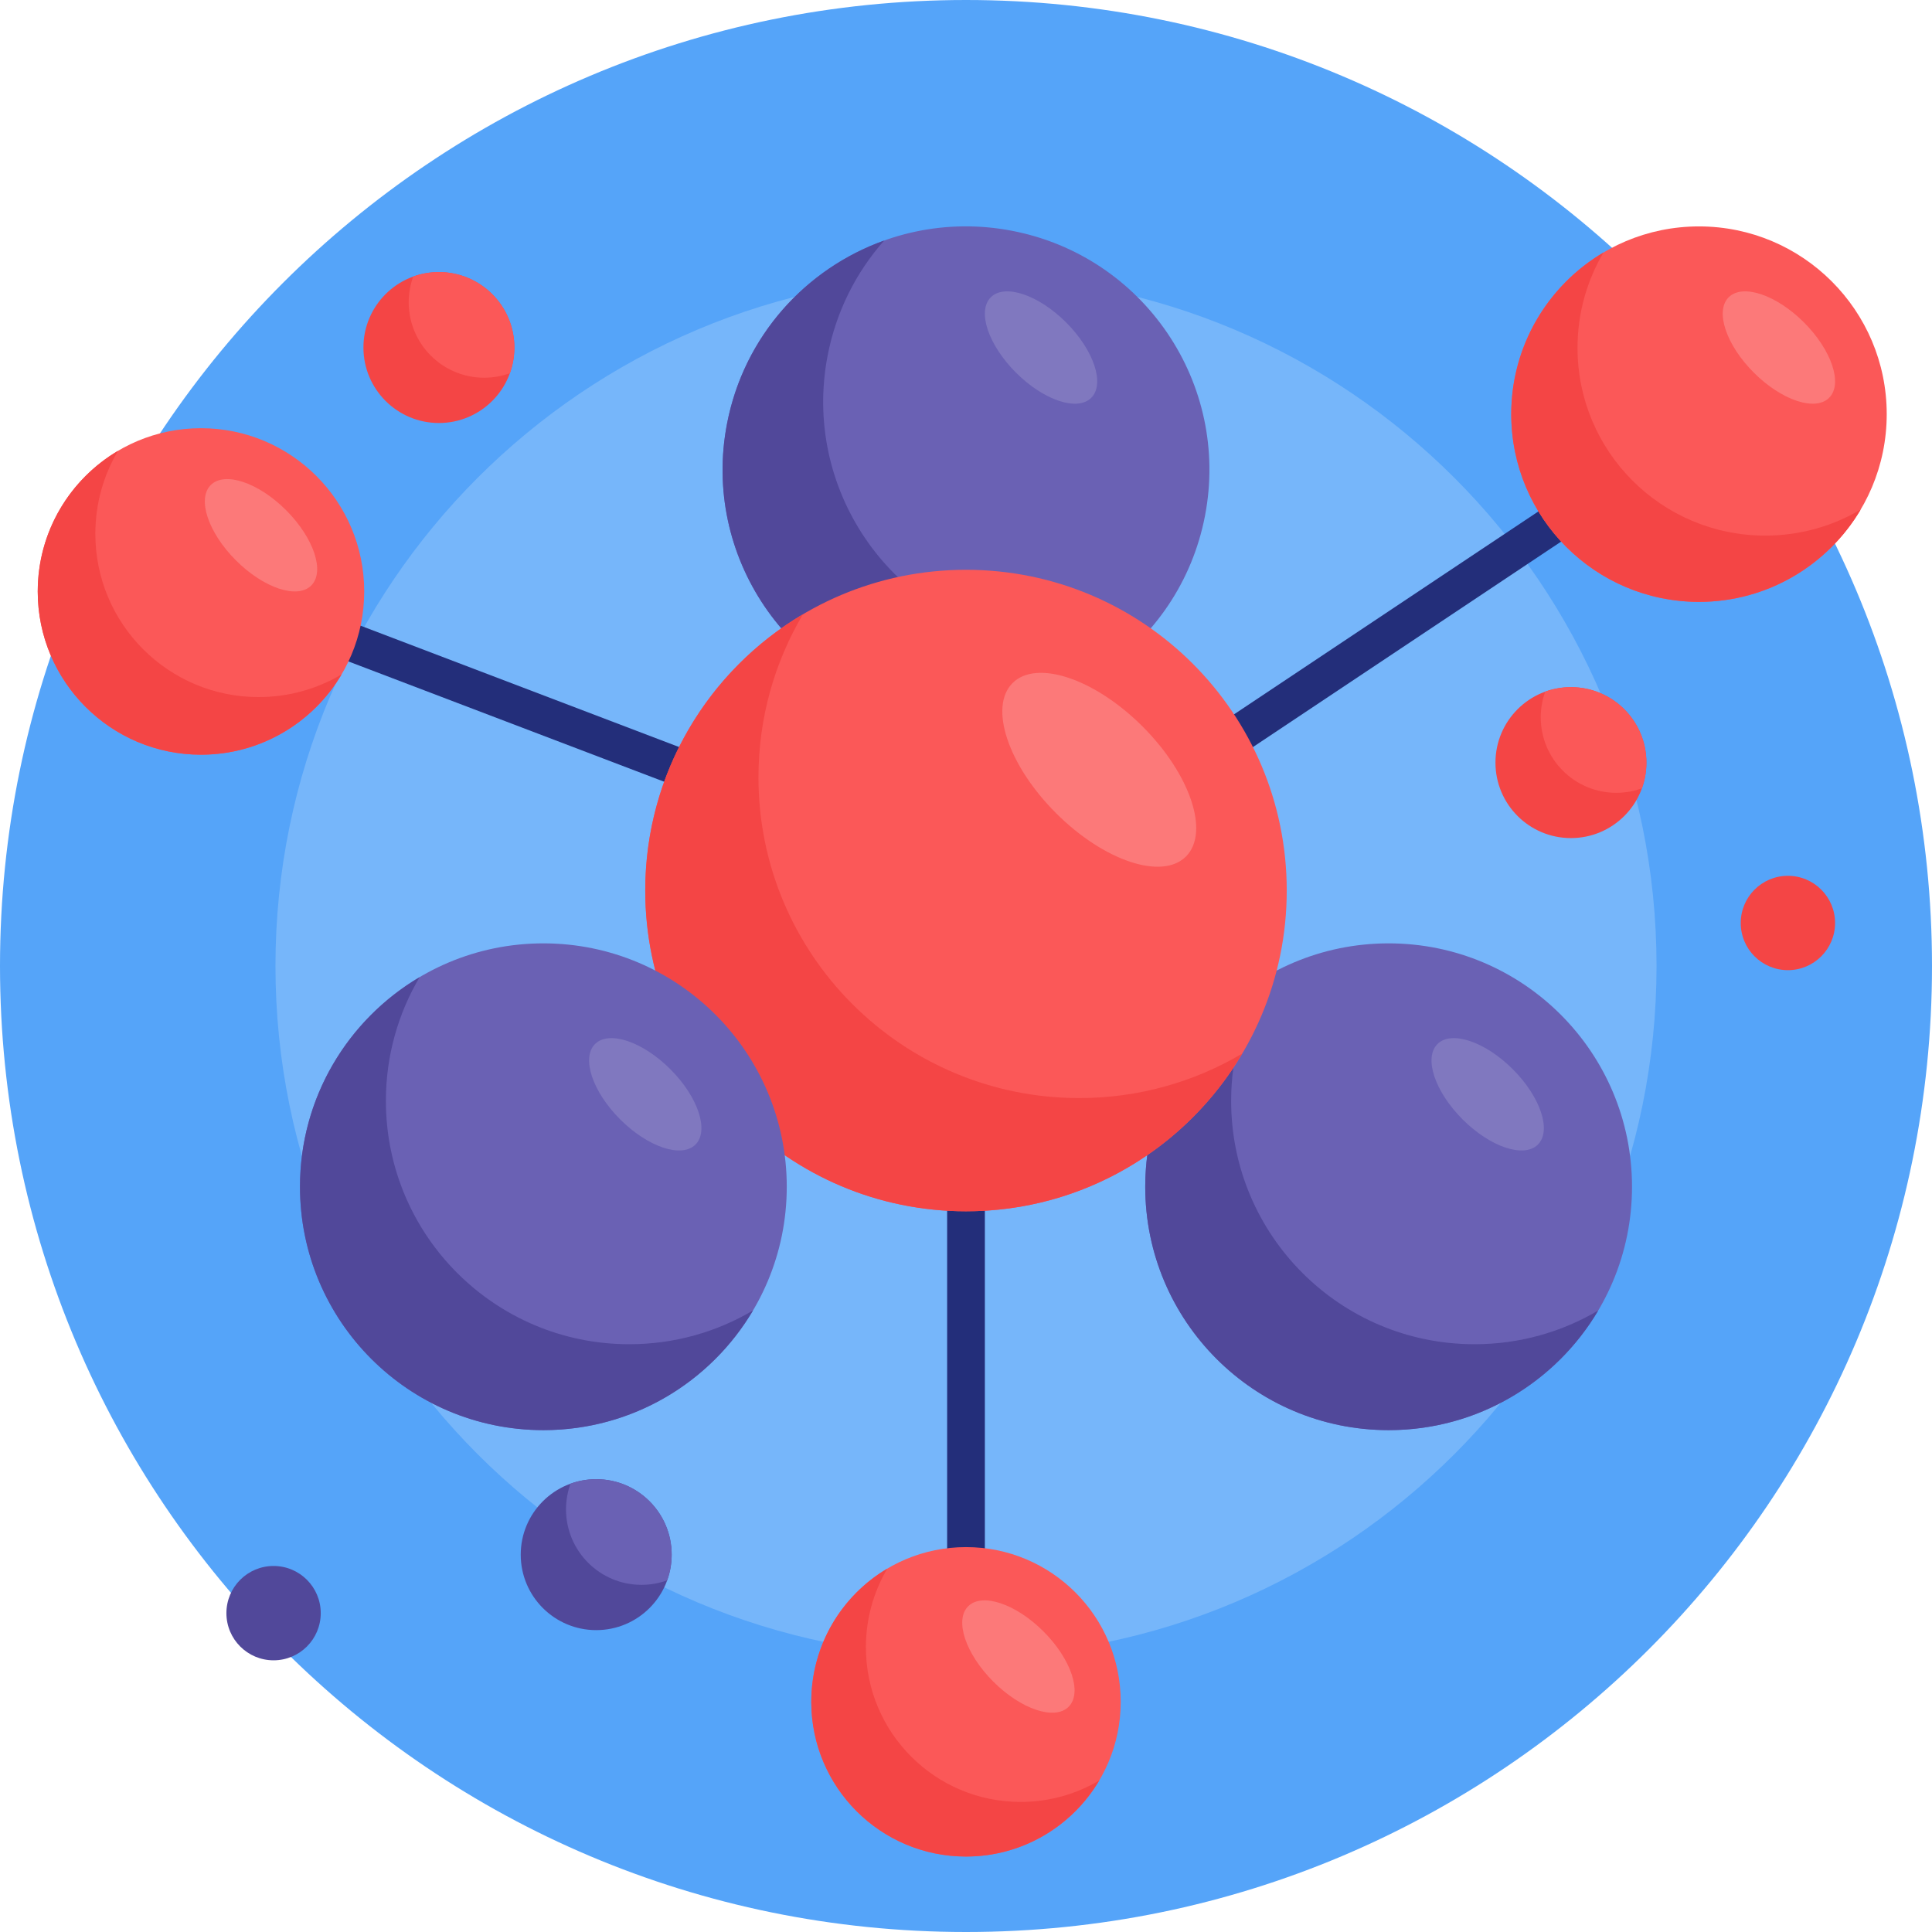 <svg id="Capa_1" enable-background="new 0 0 512 512" height="512" viewBox="0 0 512 512" width="512" xmlns="http://www.w3.org/2000/svg"><g><path d="m512 256c0 141.385-114.615 256-256 256s-256-114.615-256-256 114.615-256 256-256 256 114.615 256 256z" fill="#55a4f9"/><path d="m439 256c0 101.068-81.932 183-183 183s-183-81.932-183-183 81.932-183 183-183 183 81.932 183 183z" fill="#76b6fa"/><path d="m178 412c0 11.046-8.954 20-20 20s-20-8.954-20-20 8.954-20 20-20 20 8.954 20 20zm-93 15.5c0 6.904-5.596 12.5-12.5 12.5s-12.5-5.596-12.5-12.5 5.596-12.5 12.5-12.5 12.5 5.596 12.5 12.5z" fill="#51489a"/><path d="m472.773 104.16-210 140c-.555.37-1.773 3.691-1.773 3.691v222.149c0 2.761-2.238 5-5 5s-5-2.239-5-5v-231.085s-2.194-4.019-2.78-4.242l-210-80c-2.58-.983-3.875-3.872-2.893-6.452.984-2.581 3.872-3.876 6.453-2.893l210 80c.447.17 9.22 7.997 9.22 7.997l206.227-137.485c2.298-1.532 5.401-.911 6.934 1.387 1.531 2.297.91 5.401-1.388 6.933z" fill="#232e7a"/><path d="m432.5 314.5c0 35.622-28.878 64.5-64.5 64.5s-64.5-28.878-64.5-64.5 28.878-64.5 64.5-64.5 64.5 28.878 64.5 64.5zm-113.165-177.796c-6.74 34.979-40.56 57.871-75.539 51.13s-57.871-40.56-51.13-75.539 40.56-57.871 75.539-51.13 57.87 40.561 51.13 75.539z" fill="#6a61b4"/><path d="m423.555 347.29c-11.227 18.981-31.905 31.71-55.555 31.71-35.622 0-64.5-28.878-64.5-64.5 0-23.65 12.729-44.328 31.71-55.555-5.683 9.608-8.945 20.818-8.945 32.79 0 35.622 28.878 64.5 64.5 64.5 11.972 0 23.182-3.261 32.79-8.945zm-119.208-180.08c-14.616 16.514-37.328 25.1-60.551 20.625-34.979-6.74-57.871-40.56-51.13-75.539 4.475-23.223 20.887-41.118 41.649-48.551-7.399 8.359-12.723 18.75-14.988 30.505-6.74 34.979 16.152 68.799 51.13 75.539 11.755 2.265 23.38 1.183 33.89-2.579z" fill="#51489a"/><path d="m178 412c0 2.391-.42 4.685-1.19 6.81-2.126.77-4.419 1.19-6.81 1.19-11.046 0-20-8.954-20-20 0-2.391.42-4.685 1.19-6.81 2.126-.77 4.419-1.19 6.81-1.19 11.046 0 20 8.954 20 20z" fill="#6a61b4"/><path d="m341 236c0 46.944-38.056 85-85 85s-85-38.056-85-85 38.056-85 85-85 85 38.056 85 85zm-244.479-79.261c0 23.892-19.368 43.261-43.261 43.261s-43.26-19.368-43.26-43.261 19.368-43.261 43.261-43.261 43.26 19.369 43.26 43.261zm200.479 294.261c0 22.644-18.356 41-41 41s-41-18.356-41-41 18.356-41 41-41 41 18.356 41 41zm203-341.25c0 27.476-22.274 49.75-49.75 49.75s-49.75-22.274-49.75-49.75 22.274-49.75 49.75-49.75 49.75 22.274 49.75 49.75z" fill="#fb5858"/><path d="m436.314 202.101c0 11.046-8.954 20-20 20s-20-8.954-20-20 8.954-20 20-20 20 8.954 20 20zm-300-110c0 11.046-8.954 20-20 20s-20-8.954-20-20 8.954-20 20-20 20 8.954 20 20zm350 152.5c0 6.904-5.596 12.5-12.5 12.5s-12.5-5.596-12.5-12.5 5.596-12.5 12.5-12.5 12.5 5.596 12.5 12.5zm-157.102 34.611c-14.795 25.013-42.045 41.788-73.212 41.788-46.944 0-85-38.056-85-85 0-31.167 16.775-58.417 41.788-73.212-7.49 12.662-11.788 27.435-11.788 43.212 0 46.944 38.056 85 85 85 15.777 0 30.55-4.298 43.212-11.788zm-238.69-100.48c-7.53 12.731-21.399 21.268-37.261 21.268-23.893 0-43.261-19.368-43.261-43.261 0-15.863 8.537-29.731 21.268-37.261-3.812 6.444-6 13.963-6 21.993 0 23.892 19.368 43.261 43.261 43.261 8.03 0 15.549-2.188 21.993-6zm200.792 293.111c-7.137 12.066-20.28 20.157-35.314 20.157-22.644 0-41-18.356-41-41 0-15.034 8.091-28.177 20.157-35.314-3.613 6.108-5.686 13.233-5.686 20.843 0 22.644 18.356 41 41 41 7.61 0 14.735-2.073 20.843-5.686zm201.786-336.801c-8.66 14.64-24.608 24.458-42.85 24.458-27.476 0-49.75-22.274-49.75-49.75 0-18.242 9.818-34.191 24.458-42.851-4.384 7.411-6.899 16.058-6.899 25.292 0 27.476 22.274 49.75 49.75 49.75 9.234 0 17.881-2.516 25.291-6.899z" fill="#f44545"/><path d="m436.314 202.101c0 2.391-.42 4.685-1.19 6.81-2.126.77-4.419 1.19-6.81 1.19-11.046 0-20-8.954-20-20 0-2.391.42-4.685 1.19-6.81 2.126-.77 4.419-1.19 6.81-1.19 11.046 0 20 8.954 20 20zm-320-130c-2.391 0-4.685.42-6.81 1.19-.77 2.126-1.19 4.419-1.19 6.81 0 11.046 8.954 20 20 20 2.391 0 4.685-.42 6.81-1.19.77-2.126 1.19-4.419 1.19-6.81 0-11.046-8.954-20-20-20z" fill="#fb5858"/><path d="m314.295 226.981c-6.338 6.338-21.764 1.187-34.456-11.506-12.692-12.692-17.843-28.119-11.506-34.456 6.338-6.338 21.764-1.187 34.456 11.505s17.844 28.119 11.506 34.457zm-231.812-71.813c-3.672 3.672-12.61.687-19.964-6.666-7.354-7.354-10.338-16.292-6.666-19.964s12.61-.687 19.964 6.666c7.353 7.354 10.338 16.292 6.666 19.964zm200.717 297.147c-3.672 3.672-12.61.687-19.964-6.666-7.354-7.354-10.338-16.292-6.666-19.964s12.61-.687 19.964 6.666 10.338 16.292 6.666 19.964zm201.543-346.899c-3.672 3.672-12.61.687-19.964-6.666-7.354-7.354-10.338-16.292-6.666-19.964s12.61-.687 19.964 6.666c7.353 7.354 10.338 16.292 6.666 19.964z" fill="#fc7979"/><path d="m208.5 314.5c0 35.622-28.878 64.5-64.5 64.5s-64.5-28.878-64.5-64.5 28.878-64.5 64.5-64.5 64.5 28.878 64.5 64.5z" fill="#6a61b4"/><path d="m199.555 347.29c-11.227 18.981-31.905 31.71-55.555 31.71-35.622 0-64.5-28.878-64.5-64.5 0-23.65 12.729-44.328 31.71-55.555-5.683 9.608-8.945 20.818-8.945 32.79 0 35.622 28.878 64.5 64.5 64.5 11.972 0 23.182-3.261 32.79-8.945z" fill="#51489a"/><path d="m184.315 303.315c-3.672 3.672-12.61.687-19.964-6.666-7.354-7.354-10.338-16.292-6.666-19.964s12.61-.687 19.964 6.666 10.338 16.292 6.666 19.964zm223.25 0c-3.672 3.672-12.61.687-19.964-6.666-7.354-7.354-10.338-16.292-6.666-19.964s12.61-.687 19.964 6.666 10.338 16.292 6.666 19.964zm-118.364-197.899c-3.672 3.672-12.61.687-19.964-6.666-7.354-7.354-10.338-16.292-6.666-19.964s12.61-.687 19.964 6.666 10.338 16.292 6.666 19.964z" fill="#8078bf"/></g></svg>